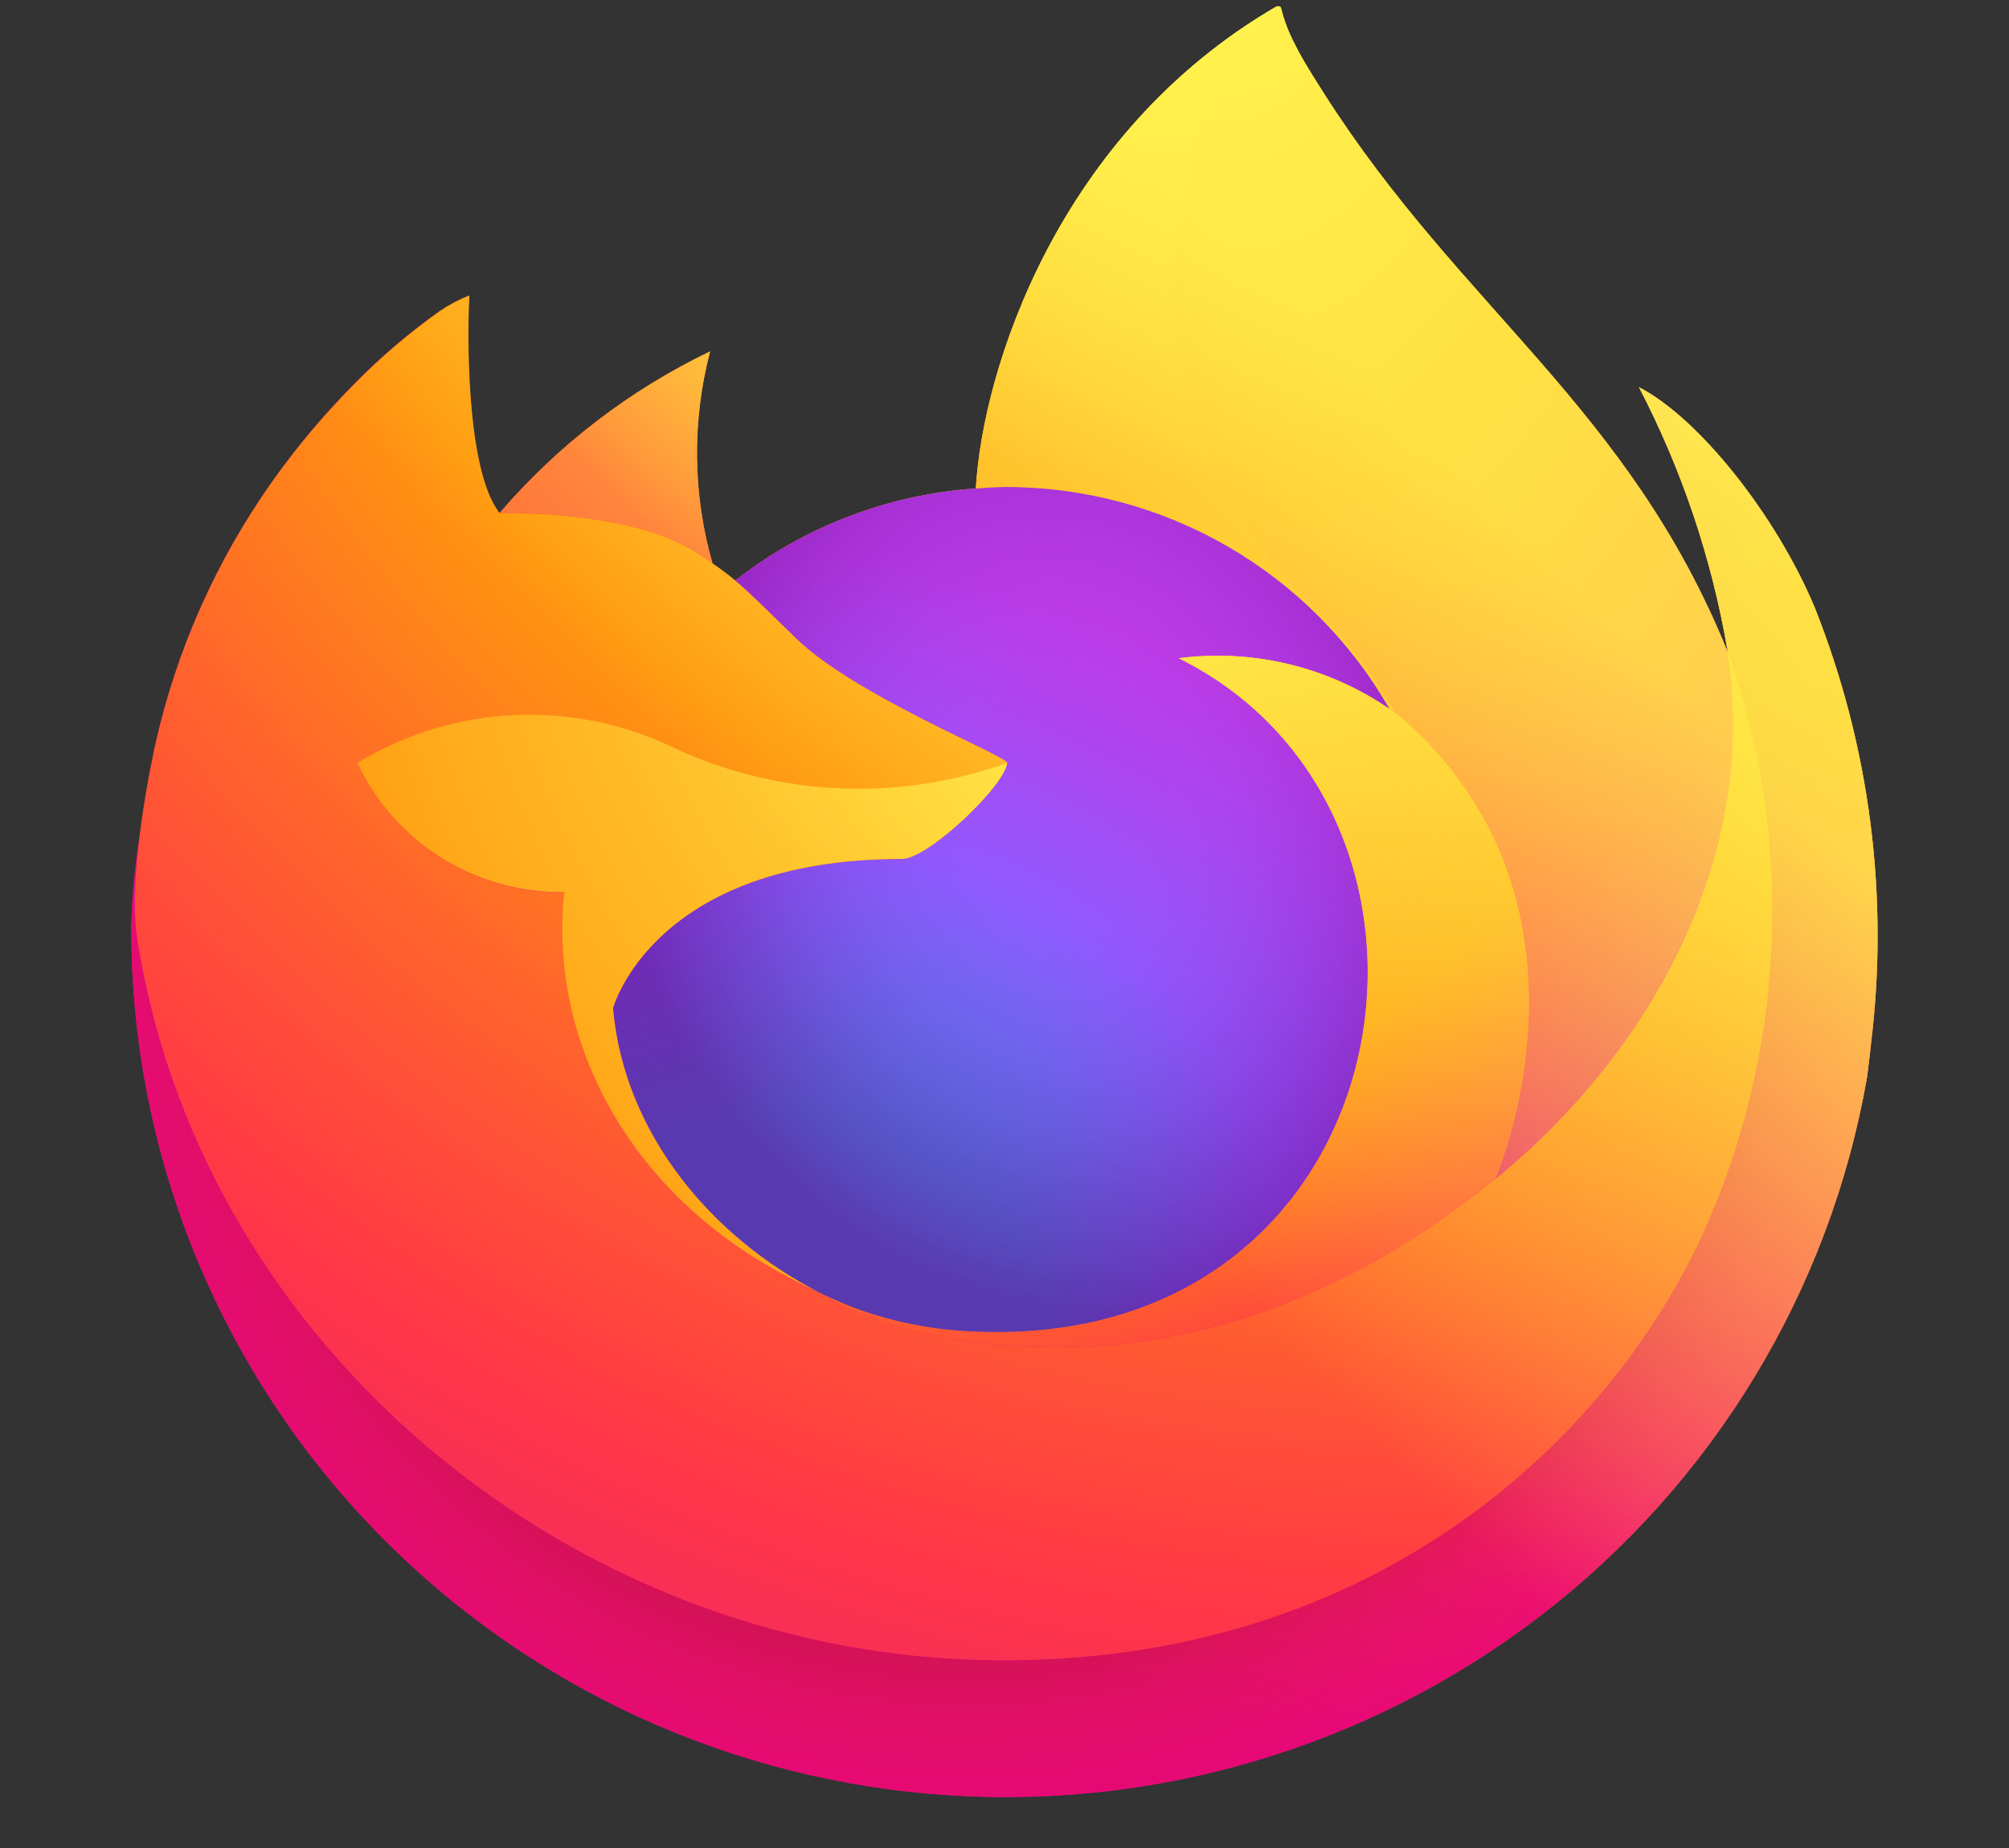<svg width="25" height="23" viewBox="0 0 25 23" fill="none" xmlns="http://www.w3.org/2000/svg">
<rect x="0" y="0" width="25" height="23" fill="#333333" stroke="none"/>
<g clip-path="url(#clip0)">
<path d="M22.579 7.554C22.106 6.425 21.147 5.206 20.396 4.82C20.932 5.85 21.303 6.956 21.498 8.099L21.5 8.117C20.27 5.072 18.184 3.844 16.48 1.171C16.394 1.036 16.308 0.9 16.224 0.757C16.176 0.676 16.138 0.602 16.104 0.534C16.034 0.398 15.979 0.255 15.942 0.106C15.942 0.1 15.94 0.093 15.935 0.088C15.93 0.083 15.924 0.079 15.917 0.079C15.911 0.077 15.903 0.077 15.897 0.079C15.895 0.079 15.893 0.081 15.891 0.082C15.89 0.082 15.886 0.085 15.884 0.086L15.888 0.079C13.155 1.667 12.228 4.608 12.143 6.079C11.051 6.154 10.008 6.553 9.149 7.225C9.059 7.15 8.965 7.079 8.868 7.014C8.62 6.152 8.61 5.241 8.837 4.374C7.834 4.856 6.942 5.541 6.219 6.383H6.214C5.783 5.841 5.813 4.051 5.838 3.677C5.71 3.728 5.588 3.792 5.474 3.869C5.094 4.139 4.738 4.441 4.411 4.773C4.039 5.148 3.698 5.554 3.394 5.985V5.987V5.985C2.695 6.969 2.199 8.082 1.934 9.258L1.92 9.329C1.899 9.424 1.826 9.9 1.813 10.004C1.813 10.012 1.811 10.019 1.81 10.027C1.715 10.519 1.656 11.017 1.634 11.517V11.572C1.636 14.277 2.66 16.883 4.504 18.874C6.347 20.865 8.876 22.097 11.59 22.327C14.304 22.556 17.006 21.767 19.163 20.114C21.319 18.46 22.772 16.064 23.235 13.399C23.253 13.26 23.268 13.122 23.284 12.981C23.508 11.142 23.266 9.277 22.579 7.554ZM10.04 16.01C10.091 16.035 10.138 16.061 10.19 16.084L10.198 16.089C10.145 16.064 10.092 16.038 10.04 16.01ZM21.501 8.12V8.109L21.503 8.121L21.501 8.12Z" fill="url(#paint0_linear)"/>
<path d="M22.579 7.555C22.106 6.425 21.147 5.206 20.396 4.82C20.932 5.85 21.303 6.956 21.498 8.099V8.11L21.5 8.121C22.338 10.504 22.217 13.116 21.161 15.412C19.914 18.068 16.896 20.791 12.172 20.659C7.068 20.515 2.572 16.754 1.732 11.828C1.579 11.051 1.732 10.657 1.809 10.026C1.704 10.516 1.645 11.015 1.634 11.517V11.572C1.636 14.277 2.66 16.883 4.504 18.874C6.347 20.865 8.876 22.098 11.59 22.327C14.304 22.557 17.006 21.767 19.163 20.114C21.319 18.461 22.772 16.065 23.235 13.399C23.253 13.26 23.268 13.122 23.284 12.981C23.508 11.142 23.266 9.277 22.579 7.555Z" fill="url(#paint1_radial)"/>
<path d="M22.579 7.555C22.106 6.425 21.147 5.206 20.396 4.82C20.932 5.85 21.303 6.956 21.498 8.099V8.11L21.5 8.121C22.338 10.504 22.217 13.116 21.161 15.412C19.914 18.068 16.896 20.791 12.172 20.659C7.068 20.515 2.572 16.754 1.732 11.828C1.579 11.051 1.732 10.657 1.809 10.026C1.704 10.516 1.645 11.015 1.634 11.517V11.572C1.636 14.277 2.66 16.883 4.504 18.874C6.347 20.865 8.876 22.098 11.59 22.327C14.304 22.557 17.006 21.767 19.163 20.114C21.319 18.461 22.772 16.065 23.235 13.399C23.253 13.26 23.268 13.122 23.284 12.981C23.508 11.142 23.266 9.277 22.579 7.555Z" fill="url(#paint2_radial)"/>
<path d="M17.292 8.824C17.315 8.84 17.337 8.857 17.359 8.873C17.086 8.392 16.746 7.952 16.349 7.565C12.968 4.207 15.463 0.284 15.883 0.084L15.888 0.078C13.155 1.667 12.228 4.608 12.143 6.079C12.27 6.07 12.395 6.06 12.525 6.06C13.495 6.062 14.446 6.318 15.284 6.804C16.121 7.289 16.814 7.986 17.292 8.824Z" fill="url(#paint3_radial)"/>
<path d="M12.532 9.495C12.514 9.764 11.558 10.691 11.224 10.691C8.13 10.691 7.628 12.549 7.628 12.549C7.765 14.114 8.863 15.402 10.19 16.084C10.251 16.116 10.313 16.144 10.374 16.171C10.48 16.218 10.587 16.261 10.694 16.301C11.149 16.461 11.626 16.553 12.109 16.572C17.531 16.825 18.582 10.134 14.669 8.192C15.592 8.073 16.527 8.298 17.292 8.825C16.814 7.987 16.121 7.29 15.284 6.804C14.447 6.319 13.495 6.062 12.525 6.061C12.396 6.061 12.27 6.071 12.143 6.08C11.051 6.154 10.008 6.554 9.149 7.226C9.315 7.365 9.502 7.551 9.896 7.937C10.634 8.659 12.528 9.407 12.532 9.495Z" fill="url(#paint4_radial)"/>
<path d="M12.532 9.495C12.514 9.764 11.558 10.691 11.224 10.691C8.13 10.691 7.628 12.549 7.628 12.549C7.765 14.114 8.863 15.402 10.19 16.084C10.251 16.116 10.313 16.144 10.374 16.171C10.48 16.218 10.587 16.261 10.694 16.301C11.149 16.461 11.626 16.553 12.109 16.572C17.531 16.825 18.582 10.134 14.669 8.192C15.592 8.073 16.527 8.298 17.292 8.825C16.814 7.987 16.121 7.29 15.284 6.804C14.447 6.319 13.495 6.062 12.525 6.061C12.396 6.061 12.27 6.071 12.143 6.08C11.051 6.154 10.008 6.554 9.149 7.226C9.315 7.365 9.502 7.551 9.896 7.937C10.634 8.659 12.528 9.407 12.532 9.495Z" fill="url(#paint5_radial)"/>
<path d="M8.641 6.866C8.73 6.922 8.802 6.971 8.866 7.014C8.618 6.153 8.608 5.241 8.835 4.374C7.832 4.857 6.94 5.541 6.217 6.384C6.27 6.382 7.848 6.354 8.641 6.866Z" fill="url(#paint6_radial)"/>
<path d="M1.733 11.828C2.573 16.755 7.069 20.516 12.174 20.659C16.898 20.792 19.916 18.069 21.163 15.412C22.219 13.116 22.34 10.504 21.502 8.121V8.111C21.502 8.103 21.5 8.098 21.502 8.101L21.503 8.119C21.889 10.621 20.608 13.045 18.604 14.684L18.598 14.698C14.694 17.855 10.958 16.603 10.202 16.092C10.149 16.067 10.096 16.041 10.043 16.013C7.767 14.933 6.827 12.874 7.028 11.108C6.488 11.116 5.957 10.968 5.5 10.682C5.042 10.396 4.678 9.985 4.451 9.498C5.049 9.135 5.73 8.929 6.43 8.901C7.13 8.873 7.826 9.024 8.451 9.339C9.739 9.92 11.205 9.977 12.536 9.498C12.531 9.41 10.638 8.662 9.9 7.94C9.505 7.554 9.318 7.368 9.152 7.229C9.063 7.153 8.969 7.083 8.872 7.017C8.807 6.974 8.734 6.926 8.647 6.869C7.854 6.357 6.275 6.385 6.223 6.387H6.218C5.787 5.844 5.817 4.054 5.842 3.681C5.715 3.732 5.593 3.796 5.479 3.872C5.098 4.142 4.742 4.445 4.416 4.777C4.042 5.151 3.7 5.555 3.394 5.985V5.987V5.985C2.695 6.97 2.199 8.082 1.935 9.258C1.929 9.28 1.543 10.958 1.733 11.828Z" fill="url(#paint7_radial)"/>
<path d="M16.349 7.565C16.747 7.952 17.087 8.393 17.36 8.875C17.42 8.92 17.476 8.965 17.523 9.008C19.989 11.265 18.697 14.457 18.601 14.684C20.605 13.045 21.885 10.621 21.5 8.119C20.27 5.072 18.184 3.844 16.48 1.171C16.394 1.036 16.308 0.9 16.224 0.757C16.176 0.676 16.137 0.602 16.104 0.534C16.033 0.398 15.979 0.255 15.942 0.106C15.942 0.1 15.939 0.093 15.935 0.088C15.93 0.083 15.924 0.079 15.917 0.079C15.91 0.077 15.903 0.077 15.897 0.079C15.895 0.079 15.893 0.081 15.891 0.082C15.889 0.082 15.886 0.085 15.883 0.086C15.463 0.284 12.967 4.207 16.349 7.565Z" fill="url(#paint8_radial)"/>
<path d="M17.522 9.007C17.474 8.964 17.418 8.919 17.359 8.874C17.336 8.858 17.314 8.841 17.291 8.825C16.526 8.298 15.591 8.073 14.668 8.192C18.581 10.135 17.531 16.825 12.108 16.572C11.625 16.553 11.148 16.461 10.693 16.301C10.586 16.262 10.479 16.218 10.373 16.171C10.312 16.143 10.25 16.116 10.19 16.084L10.197 16.089C10.953 16.602 14.688 17.854 18.593 14.695L18.599 14.682C18.697 14.456 19.989 11.264 17.522 9.007Z" fill="url(#paint9_radial)"/>
<path d="M7.628 12.548C7.628 12.548 8.13 10.69 11.223 10.69C11.558 10.69 12.515 9.763 12.532 9.495C11.201 9.973 9.735 9.916 8.447 9.335C7.822 9.021 7.126 8.87 6.426 8.898C5.726 8.926 5.045 9.131 4.447 9.495C4.674 9.982 5.038 10.393 5.496 10.679C5.953 10.964 6.484 11.112 7.024 11.104C6.823 12.871 7.763 14.93 10.039 16.01C10.09 16.034 10.138 16.06 10.19 16.083C8.862 15.402 7.765 14.113 7.628 12.548Z" fill="url(#paint10_radial)"/>
<path d="M22.579 7.554C22.106 6.425 21.147 5.206 20.396 4.82C20.932 5.85 21.303 6.956 21.498 8.099L21.5 8.117C20.27 5.072 18.184 3.844 16.48 1.171C16.394 1.036 16.308 0.9 16.224 0.757C16.176 0.676 16.138 0.602 16.104 0.534C16.034 0.398 15.979 0.255 15.942 0.106C15.942 0.1 15.94 0.093 15.935 0.088C15.93 0.083 15.924 0.079 15.917 0.079C15.911 0.077 15.903 0.077 15.897 0.079C15.895 0.079 15.893 0.081 15.891 0.082C15.89 0.082 15.886 0.085 15.884 0.086L15.888 0.079C13.155 1.667 12.228 4.608 12.143 6.079C12.27 6.071 12.395 6.06 12.525 6.06C13.495 6.062 14.446 6.319 15.284 6.804C16.121 7.29 16.814 7.987 17.292 8.824C16.527 8.298 15.592 8.073 14.669 8.192C18.582 10.135 17.532 16.825 12.109 16.572C11.626 16.552 11.149 16.461 10.693 16.301C10.587 16.261 10.48 16.218 10.374 16.171C10.312 16.143 10.251 16.115 10.19 16.084L10.198 16.089C10.145 16.064 10.092 16.038 10.04 16.01C10.091 16.035 10.138 16.061 10.19 16.084C8.862 15.402 7.765 14.113 7.628 12.549C7.628 12.549 8.13 10.69 11.224 10.69C11.558 10.69 12.515 9.764 12.532 9.495C12.528 9.407 10.634 8.659 9.896 7.937C9.502 7.551 9.315 7.365 9.149 7.225C9.059 7.15 8.965 7.079 8.868 7.014C8.62 6.152 8.61 5.241 8.837 4.374C7.834 4.856 6.942 5.541 6.219 6.383H6.214C5.783 5.841 5.813 4.051 5.838 3.677C5.71 3.728 5.588 3.792 5.474 3.869C5.094 4.139 4.738 4.441 4.411 4.773C4.039 5.148 3.698 5.554 3.394 5.985V5.987V5.985C2.695 6.969 2.199 8.082 1.934 9.258L1.92 9.329C1.899 9.424 1.808 9.907 1.794 10.011C1.794 10.018 1.794 10.002 1.794 10.011C1.71 10.509 1.657 11.012 1.634 11.517V11.572C1.636 14.277 2.66 16.883 4.504 18.874C6.347 20.865 8.876 22.097 11.59 22.327C14.304 22.556 17.006 21.767 19.163 20.114C21.319 18.46 22.772 16.064 23.235 13.399C23.253 13.26 23.268 13.122 23.284 12.981C23.508 11.142 23.266 9.277 22.579 7.554ZM21.499 8.109L21.501 8.121L21.499 8.109Z" fill="url(#paint11_linear)"/>
</g>
<defs>
<linearGradient id="paint0_linear" x1="21.139" y1="3.53" x2="3.202" y2="20.959" gradientUnits="userSpaceOnUse">
<stop offset="0.048" stop-color="#FFF44F"/>
<stop offset="0.111" stop-color="#FFE847"/>
<stop offset="0.225" stop-color="#FFC830"/>
<stop offset="0.368" stop-color="#FF980E"/>
<stop offset="0.401" stop-color="#FF8B16"/>
<stop offset="0.462" stop-color="#FF672A"/>
<stop offset="0.534" stop-color="#FF3647"/>
<stop offset="0.705" stop-color="#E31587"/>
</linearGradient>
<radialGradient id="paint1_radial" cx="0" cy="0" r="1" gradientUnits="userSpaceOnUse" gradientTransform="translate(20.304 2.551) scale(22.68 22.52)">
<stop offset="0.129" stop-color="#FFBD4F"/>
<stop offset="0.186" stop-color="#FFAC31"/>
<stop offset="0.247" stop-color="#FF9D17"/>
<stop offset="0.283" stop-color="#FF980E"/>
<stop offset="0.403" stop-color="#FF563B"/>
<stop offset="0.467" stop-color="#FF3750"/>
<stop offset="0.71" stop-color="#F5156C"/>
<stop offset="0.782" stop-color="#EB0878"/>
<stop offset="0.86" stop-color="#E50080"/>
</radialGradient>
<radialGradient id="paint2_radial" cx="0" cy="0" r="1" gradientUnits="userSpaceOnUse" gradientTransform="translate(12.017 11.758) scale(22.68 22.52)">
<stop offset="0.3" stop-color="#960E18"/>
<stop offset="0.351" stop-color="#B11927" stop-opacity="0.74"/>
<stop offset="0.435" stop-color="#DB293D" stop-opacity="0.343"/>
<stop offset="0.497" stop-color="#F5334B" stop-opacity="0.094"/>
<stop offset="0.53" stop-color="#FF3750" stop-opacity="0"/>
</radialGradient>
<radialGradient id="paint3_radial" cx="0" cy="0" r="1" gradientUnits="userSpaceOnUse" gradientTransform="translate(14.751 -2.56) scale(16.431 16.315)">
<stop offset="0.132" stop-color="#FFF44F"/>
<stop offset="0.252" stop-color="#FFDC3E"/>
<stop offset="0.506" stop-color="#FF9D12"/>
<stop offset="0.526" stop-color="#FF980E"/>
</radialGradient>
<radialGradient id="paint4_radial" cx="0" cy="0" r="1" gradientUnits="userSpaceOnUse" gradientTransform="translate(9.508 17.64) scale(10.799 10.723)">
<stop offset="0.353" stop-color="#3A8EE6"/>
<stop offset="0.472" stop-color="#5C79F0"/>
<stop offset="0.669" stop-color="#9059FF"/>
<stop offset="1" stop-color="#C139E6"/>
</radialGradient>
<radialGradient id="paint5_radial" cx="0" cy="0" r="1" gradientUnits="userSpaceOnUse" gradientTransform="translate(13.256 9.912) rotate(-13.499) scale(5.723 6.658)">
<stop offset="0.206" stop-color="#9059FF" stop-opacity="0"/>
<stop offset="0.278" stop-color="#8C4FF3" stop-opacity="0.064"/>
<stop offset="0.747" stop-color="#7716A8" stop-opacity="0.45"/>
<stop offset="0.975" stop-color="#6E008B" stop-opacity="0.6"/>
</radialGradient>
<radialGradient id="paint6_radial" cx="0" cy="0" r="1" gradientUnits="userSpaceOnUse" gradientTransform="translate(11.73 1.63) scale(7.769 7.714)">
<stop stop-color="#FFE226"/>
<stop offset="0.121" stop-color="#FFDB27"/>
<stop offset="0.295" stop-color="#FFC82A"/>
<stop offset="0.502" stop-color="#FFA930"/>
<stop offset="0.732" stop-color="#FF7E37"/>
<stop offset="0.792" stop-color="#FF7139"/>
</radialGradient>
<radialGradient id="paint7_radial" cx="0" cy="0" r="1" gradientUnits="userSpaceOnUse" gradientTransform="translate(17.837 -3.263) scale(33.145 32.912)">
<stop offset="0.113" stop-color="#FFF44F"/>
<stop offset="0.456" stop-color="#FF980E"/>
<stop offset="0.622" stop-color="#FF5634"/>
<stop offset="0.716" stop-color="#FF3647"/>
<stop offset="0.904" stop-color="#E31587"/>
</radialGradient>
<radialGradient id="paint8_radial" cx="0" cy="0" r="1" gradientUnits="userSpaceOnUse" gradientTransform="translate(15.043 -1.433) rotate(83.934) scale(24.124 15.942)">
<stop stop-color="#FFF44F"/>
<stop offset="0.06" stop-color="#FFE847"/>
<stop offset="0.168" stop-color="#FFC830"/>
<stop offset="0.304" stop-color="#FF980E"/>
<stop offset="0.356" stop-color="#FF8B16"/>
<stop offset="0.455" stop-color="#FF672A"/>
<stop offset="0.57" stop-color="#FF3647"/>
<stop offset="0.737" stop-color="#E31587"/>
</radialGradient>
<radialGradient id="paint9_radial" cx="0" cy="0" r="1" gradientUnits="userSpaceOnUse" gradientTransform="translate(11.547 4.487) scale(20.693 20.547)">
<stop offset="0.137" stop-color="#FFF44F"/>
<stop offset="0.48" stop-color="#FF980E"/>
<stop offset="0.592" stop-color="#FF5634"/>
<stop offset="0.655" stop-color="#FF3647"/>
<stop offset="0.904" stop-color="#E31587"/>
</radialGradient>
<radialGradient id="paint10_radial" cx="0" cy="0" r="1" gradientUnits="userSpaceOnUse" gradientTransform="translate(17.009 5.689) scale(22.649 22.489)">
<stop offset="0.094" stop-color="#FFF44F"/>
<stop offset="0.231" stop-color="#FFE141"/>
<stop offset="0.509" stop-color="#FFAF1E"/>
<stop offset="0.626" stop-color="#FF980E"/>
</radialGradient>
<linearGradient id="paint11_linear" x1="20.922" y1="3.438" x2="5.663" y2="18.804" gradientUnits="userSpaceOnUse">
<stop offset="0.167" stop-color="#FFF44F" stop-opacity="0.8"/>
<stop offset="0.266" stop-color="#FFF44F" stop-opacity="0.634"/>
<stop offset="0.489" stop-color="#FFF44F" stop-opacity="0.217"/>
<stop offset="0.6" stop-color="#FFF44F" stop-opacity="0"/>
</linearGradient>
<clipPath id="clip0">
<rect width="24.538" height="22.846" fill="white" transform="translate(0.23 0.077)"/>
</clipPath>
</defs>
</svg>
